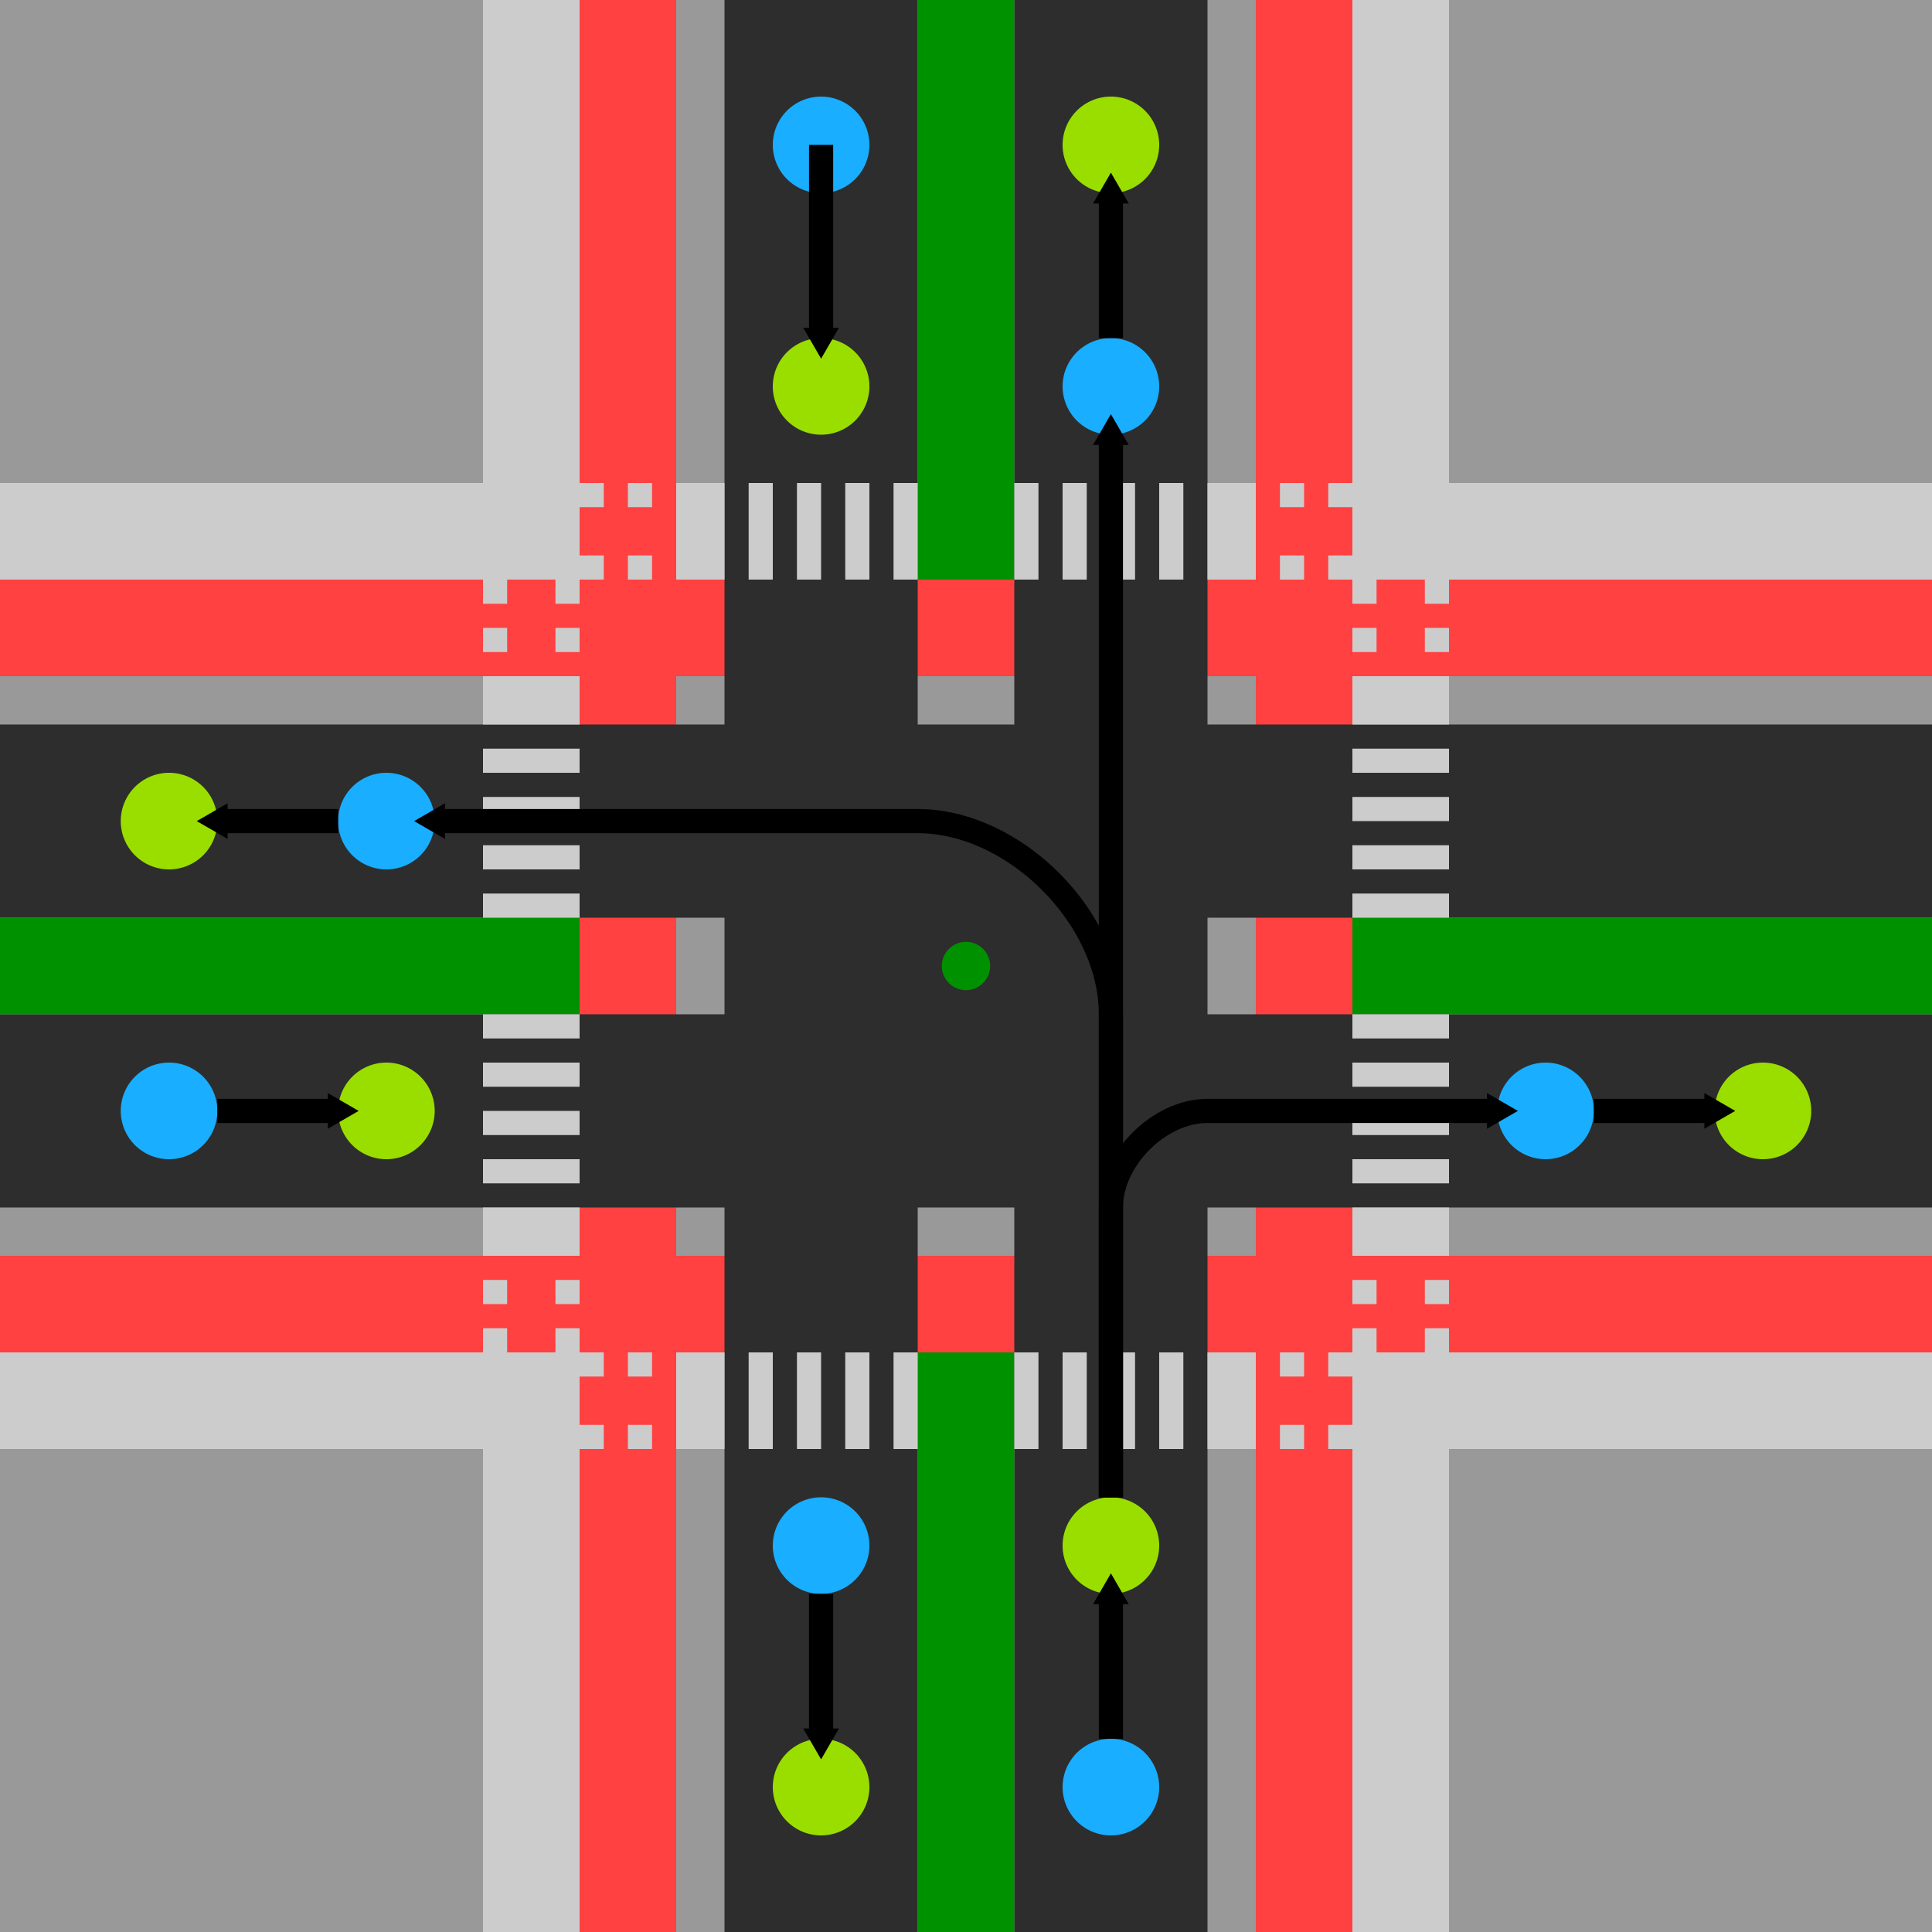 <?xml version="1.0" encoding="UTF-8" standalone="no"?>
<!-- Created with Inkscape (http://www.inkscape.org/) -->

<svg
   xmlns:dc="http://purl.org/dc/elements/1.1/"
   xmlns:cc="http://creativecommons.org/ns#"
   xmlns:rdf="http://www.w3.org/1999/02/22-rdf-syntax-ns#"
   xmlns:svg="http://www.w3.org/2000/svg"
   xmlns="http://www.w3.org/2000/svg"
   xmlns:sodipodi="http://sodipodi.sourceforge.net/DTD/sodipodi-0.dtd"
   xmlns:inkscape="http://www.inkscape.org/namespaces/inkscape"
   width="400"
   height="400"
   id="svg2"
   version="1.1"
   inkscape:version="0.48.5 r10040"
   sodipodi:docname="4-point-intersection.svg">
  <defs
     id="defs4">
    <marker
       inkscape:stockid="TriangleOutM"
       orient="auto"
       refY="0.0"
       refX="0.0"
       id="TriangleOutM"
       style="overflow:visible">
      <path
         id="path4098"
         d="M 5.77,0.0 L -2.88,5.0 L -2.88,-5.0 L 5.77,0.0 z "
         style="fill-rule:evenodd;stroke:#000000;stroke-width:1.0pt"
         transform="scale(0.4)" />
    </marker>
    <marker
       inkscape:stockid="Arrow1Mend"
       orient="auto"
       refY="0"
       refX="0"
       id="Arrow1Mend"
       style="overflow:visible">
      <path
         id="path3962"
         d="M 0,0 5,-5 -12.5,0 5,5 0,0 z"
         style="fill-rule:evenodd;stroke:#000000;stroke-width:1pt"
         transform="matrix(-0.4,0,0,-0.4,-4,0)"
         inkscape:connector-curvature="0" />
    </marker>
    <marker
       inkscape:stockid="Arrow2Mend"
       orient="auto"
       refY="0"
       refX="0"
       id="Arrow2Mend"
       style="overflow:visible">
      <path
         id="path3980"
         style="fill-rule:evenodd;stroke-width:0.625;stroke-linejoin:round"
         d="M 8.719,4.034 -2.207,0.016 8.719,-4.002 c -1.745,2.372 -1.735,5.617 -6e-7,8.035 z"
         transform="scale(-0.6,-0.6)"
         inkscape:connector-curvature="0" />
    </marker>
    <marker
       inkscape:stockid="TriangleOutL"
       orient="auto"
       refY="0"
       refX="0"
       id="TriangleOutL"
       style="overflow:visible">
      <path
         id="path4095"
         d="m 5.77,0 -8.65,5 0,-10 8.65,5 z"
         style="fill-rule:evenodd;stroke:#000000;stroke-width:1pt"
         transform="scale(0.8,0.8)"
         inkscape:connector-curvature="0" />
    </marker>
    <marker
       inkscape:stockid="Arrow2Lend"
       orient="auto"
       refY="0"
       refX="0"
       id="Arrow2Lend"
       style="overflow:visible">
      <path
         id="path3974"
         style="fill-rule:evenodd;stroke-width:0.625;stroke-linejoin:round"
         d="M 8.719,4.034 -2.207,0.016 8.719,-4.002 c -1.745,2.372 -1.735,5.617 -6e-7,8.035 z"
         transform="matrix(-1.1,0,0,-1.1,-1.1,0)"
         inkscape:connector-curvature="0" />
    </marker>
    <marker
       inkscape:stockid="Arrow1Lend"
       orient="auto"
       refY="0"
       refX="0"
       id="Arrow1Lend"
       style="overflow:visible">
      <path
         id="path3956"
         d="M 0,0 5,-5 -12.5,0 5,5 0,0 z"
         style="fill-rule:evenodd;stroke:#000000;stroke-width:1pt"
         transform="matrix(-0.8,0,0,-0.8,-10,0)"
         inkscape:connector-curvature="0" />
    </marker>
  </defs>
  <sodipodi:namedview
     id="base"
     pagecolor="#ffffff"
     bordercolor="#666666"
     borderopacity="1.0"
     inkscape:pageopacity="0.0"
     inkscape:pageshadow="2"
     inkscape:zoom="2"
     inkscape:cx="169.95098"
     inkscape:cy="234.02642"
     inkscape:document-units="px"
     inkscape:current-layer="layer4"
     showgrid="true"
     fit-margin-top="0"
     fit-margin-left="0"
     fit-margin-right="0"
     fit-margin-bottom="0"
     inkscape:window-width="1151"
     inkscape:window-height="701"
     inkscape:window-x="0"
     inkscape:window-y="0"
     inkscape:window-maximized="0"
     inkscape:connector-spacing="10">
    <inkscape:grid
       type="xygrid"
       id="grid2985"
       empspacing="5"
       visible="true"
       enabled="true"
       snapvisiblegridlinesonly="true"
       originx="0px"
       originy="-10px" />
  </sodipodi:namedview>
  <g
     inkscape:groupmode="layer"
     id="layer6"
     inkscape:label="ground"
     transform="translate(0,10)"
     sodipodi:insensitive="true">
    <rect
       style="fill:#999999;fill-opacity:1;fill-rule:nonzero;stroke:none"
       id="rect6848"
       width="400"
       height="400"
       x="0"
       y="-10" />
  </g>
  <g
     inkscape:groupmode="layer"
     id="layer3"
     inkscape:label="biketrack"
     style="display:inline"
     transform="translate(0,10)"
     sodipodi:insensitive="true">
    <g
       id="g11262"
       style="fill:#ff4141">
      <rect
         y="-10"
         x="120"
         height="400"
         width="20"
         id="rect6695"
         style="fill:#ff4141;fill-opacity:1;fill-rule:nonzero;stroke:none;display:inline" />
      <rect
         y="-10"
         x="260"
         height="400"
         width="20"
         id="rect6697"
         style="fill:#ff4141;fill-opacity:1;fill-rule:nonzero;stroke:none;display:inline" />
      <rect
         y="110"
         x="0"
         height="20"
         width="400"
         id="rect6699"
         style="fill:#ff4141;fill-opacity:1;fill-rule:nonzero;stroke:none;display:inline" />
      <rect
         y="902.362"
         x="0"
         height="20"
         width="400"
         id="rect6701"
         style="fill:#ff4141;fill-opacity:1;fill-rule:nonzero;stroke:none;display:inline"
         transform="translate(0,-652.362)" />
    </g>
  </g>
  <g
     inkscape:groupmode="layer"
     id="layer2"
     inkscape:label="street"
     style="display:inline"
     transform="translate(0,10)"
     sodipodi:insensitive="true">
    <path
       style="fill:#2d2d2d;fill-opacity:1;fill-rule:nonzero;stroke:none"
       d="m 150,-10 0,150 -150,0 0,40 150,0 0,20 -150,0 0,40 150,0 0,150 40,0 0,-150 20,0 0,150 40,0 0,-150 150,0 0,-40 -150,0 0,-20 150,0 0,-40 -150,0 0,-150 -40,0 0,150 -20,0 0,-150 -40,0 z"
       id="rect6671"
       inkscape:connector-curvature="0" />
  </g>
  <g
     inkscape:label="green"
     inkscape:groupmode="layer"
     id="layer1"
     transform="translate(0,-642.362)"
     style="display:inline"
     sodipodi:insensitive="true">
    <rect
       style="fill:#009100;fill-opacity:1;fill-rule:nonzero;stroke:none"
       id="rect6687"
       width="120"
       height="20"
       x="0"
       y="180"
       transform="translate(0,652.362)" />
    <rect
       style="fill:#009100;fill-opacity:1;fill-rule:nonzero;stroke:none"
       id="rect6689"
       width="120"
       height="20"
       x="280"
       y="180"
       transform="translate(0,652.362)" />
    <rect
       style="fill:#009100;fill-opacity:1;fill-rule:nonzero;stroke:none"
       id="rect6691"
       width="20"
       height="120"
       x="190"
       y="-10"
       transform="translate(0,652.362)" />
    <rect
       style="fill:#009100;fill-opacity:1;fill-rule:nonzero;stroke:none"
       id="rect6693"
       width="20"
       height="120"
       x="190"
       y="270"
       transform="translate(0,652.362)" />
    <path
       sodipodi:type="arc"
       style="fill:#009100;fill-opacity:1;fill-rule:nonzero;stroke:none"
       id="path6850"
       sodipodi:cx="200"
       sodipodi:cy="200"
       sodipodi:rx="5"
       sodipodi:ry="5"
       d="m 205,200 a 5,5 0 1 1 -10,0 5,5 0 1 1 10,0 z"
       transform="translate(0,642.362)" />
  </g>
  <g
     inkscape:groupmode="layer"
     id="layer5"
     inkscape:label="walkway"
     transform="translate(0,10)"
     sodipodi:insensitive="true">
    <g
       id="g11208"
       style="fill:#cccccc">
      <rect
         y="-10"
         x="100"
         height="120"
         width="20"
         id="rect6731"
         style="fill:#cccccc;fill-opacity:1;fill-rule:nonzero;stroke:none" />
      <rect
         y="-10"
         x="280"
         height="120"
         width="20"
         id="rect6733"
         style="fill:#cccccc;fill-opacity:1;fill-rule:nonzero;stroke:none" />
      <rect
         inkscape:connector-avoid="true"
         y="270"
         x="280"
         height="120"
         width="20"
         id="rect6735"
         style="fill:#cccccc;fill-opacity:1;fill-rule:nonzero;stroke:none" />
      <rect
         y="270"
         x="100"
         height="120"
         width="20"
         id="rect6737"
         style="fill:#cccccc;fill-opacity:1;fill-rule:nonzero;stroke:none" />
      <rect
         inkscape:connector-avoid="true"
         y="270"
         x="280"
         height="20"
         width="120"
         id="rect6739"
         style="fill:#cccccc;fill-opacity:1;fill-rule:nonzero;stroke:none" />
      <rect
         y="90"
         x="280"
         height="20"
         width="120"
         id="rect6741"
         style="fill:#cccccc;fill-opacity:1;fill-rule:nonzero;stroke:none" />
      <rect
         y="90"
         x="0"
         height="20"
         width="120"
         id="rect6743"
         style="fill:#cccccc;fill-opacity:1;fill-rule:nonzero;stroke:none" />
      <rect
         y="270"
         x="0"
         height="20"
         width="120"
         id="rect6745"
         style="fill:#cccccc;fill-opacity:1;fill-rule:nonzero;stroke:none" />
      <rect
         y="270"
         x="140"
         height="20"
         width="10"
         id="rect6747"
         style="fill:#cccccc;fill-opacity:1;fill-rule:nonzero;stroke:none" />
      <rect
         y="240"
         x="100"
         height="10"
         width="20"
         id="rect6749"
         style="fill:#cccccc;fill-opacity:1;fill-rule:nonzero;stroke:none" />
      <rect
         y="130"
         x="100"
         height="10"
         width="20"
         id="rect6751"
         style="fill:#cccccc;fill-opacity:1;fill-rule:nonzero;stroke:none" />
      <rect
         y="90"
         x="140"
         height="20"
         width="10"
         id="rect6753"
         style="fill:#cccccc;fill-opacity:1;fill-rule:nonzero;stroke:none" />
      <rect
         y="90"
         x="250"
         height="20"
         width="10"
         id="rect6755"
         style="fill:#cccccc;fill-opacity:1;fill-rule:nonzero;stroke:none" />
      <rect
         y="130"
         x="280"
         height="10"
         width="20"
         id="rect6757"
         style="fill:#cccccc;fill-opacity:1;fill-rule:nonzero;stroke:none" />
      <rect
         y="240"
         x="280"
         height="10"
         width="20"
         id="rect6759"
         style="fill:#cccccc;fill-opacity:1;fill-rule:nonzero;stroke:none" />
      <rect
         y="270"
         x="250"
         height="20"
         width="10"
         id="rect6761"
         style="fill:#cccccc;fill-opacity:1;fill-rule:nonzero;stroke:none" />
      <g
         id="g6781"
         style="fill:#cccccc">
        <rect
           style="fill:#cccccc;fill-opacity:1;fill-rule:nonzero;stroke:none"
           id="rect6763"
           width="5"
           height="20"
           x="155"
           y="90" />
        <rect
           style="fill:#cccccc;fill-opacity:1;fill-rule:nonzero;stroke:none"
           id="rect6765"
           width="5"
           height="20"
           x="165"
           y="90" />
        <rect
           style="fill:#cccccc;fill-opacity:1;fill-rule:nonzero;stroke:none"
           id="rect6767"
           width="5"
           height="20"
           x="175"
           y="90" />
        <rect
           style="fill:#cccccc;fill-opacity:1;fill-rule:nonzero;stroke:none"
           id="rect6769"
           width="5"
           height="20"
           x="185"
           y="90" />
        <rect
           style="fill:#cccccc;fill-opacity:1;fill-rule:nonzero;stroke:none"
           id="rect6771"
           width="5"
           height="20"
           x="210"
           y="90" />
        <rect
           style="fill:#cccccc;fill-opacity:1;fill-rule:nonzero;stroke:none"
           id="rect6773"
           width="5"
           height="20"
           x="220"
           y="90" />
        <rect
           style="fill:#cccccc;fill-opacity:1;fill-rule:nonzero;stroke:none"
           id="rect6775"
           width="5"
           height="20"
           x="230"
           y="90" />
        <rect
           style="fill:#cccccc;fill-opacity:1;fill-rule:nonzero;stroke:none"
           id="rect6777"
           width="5"
           height="20"
           x="240"
           y="90" />
      </g>
      <g
         transform="translate(0,180)"
         id="g6791"
         style="fill:#cccccc">
        <rect
           y="90"
           x="155"
           height="20"
           width="5"
           id="rect6793"
           style="fill:#cccccc;fill-opacity:1;fill-rule:nonzero;stroke:none" />
        <rect
           y="90"
           x="165"
           height="20"
           width="5"
           id="rect6795"
           style="fill:#cccccc;fill-opacity:1;fill-rule:nonzero;stroke:none" />
        <rect
           y="90"
           x="175"
           height="20"
           width="5"
           id="rect6797"
           style="fill:#cccccc;fill-opacity:1;fill-rule:nonzero;stroke:none" />
        <rect
           y="90"
           x="185"
           height="20"
           width="5"
           id="rect6799"
           style="fill:#cccccc;fill-opacity:1;fill-rule:nonzero;stroke:none" />
        <rect
           y="90"
           x="210"
           height="20"
           width="5"
           id="rect6801"
           style="fill:#cccccc;fill-opacity:1;fill-rule:nonzero;stroke:none" />
        <rect
           y="90"
           x="220"
           height="20"
           width="5"
           id="rect6803"
           style="fill:#cccccc;fill-opacity:1;fill-rule:nonzero;stroke:none" />
        <rect
           y="90"
           x="230"
           height="20"
           width="5"
           id="rect6805"
           style="fill:#cccccc;fill-opacity:1;fill-rule:nonzero;stroke:none" />
        <rect
           y="90"
           x="240"
           height="20"
           width="5"
           id="rect6807"
           style="fill:#cccccc;fill-opacity:1;fill-rule:nonzero;stroke:none" />
      </g>
      <g
         id="g6809"
         transform="matrix(0,-1,1,0,10,390)"
         style="fill:#cccccc">
        <rect
           style="fill:#cccccc;fill-opacity:1;fill-rule:nonzero;stroke:none"
           id="rect6811"
           width="5"
           height="20"
           x="155"
           y="90" />
        <rect
           style="fill:#cccccc;fill-opacity:1;fill-rule:nonzero;stroke:none"
           id="rect6813"
           width="5"
           height="20"
           x="165"
           y="90" />
        <rect
           style="fill:#cccccc;fill-opacity:1;fill-rule:nonzero;stroke:none"
           id="rect6815"
           width="5"
           height="20"
           x="175"
           y="90" />
        <rect
           style="fill:#cccccc;fill-opacity:1;fill-rule:nonzero;stroke:none"
           id="rect6817"
           width="5"
           height="20"
           x="185"
           y="90" />
        <rect
           style="fill:#cccccc;fill-opacity:1;fill-rule:nonzero;stroke:none"
           id="rect6819"
           width="5"
           height="20"
           x="210"
           y="90" />
        <rect
           style="fill:#cccccc;fill-opacity:1;fill-rule:nonzero;stroke:none"
           id="rect6821"
           width="5"
           height="20"
           x="220"
           y="90" />
        <rect
           style="fill:#cccccc;fill-opacity:1;fill-rule:nonzero;stroke:none"
           id="rect6823"
           width="5"
           height="20"
           x="230"
           y="90" />
        <rect
           style="fill:#cccccc;fill-opacity:1;fill-rule:nonzero;stroke:none"
           id="rect6825"
           width="5"
           height="20"
           x="240"
           y="90" />
      </g>
      <g
         transform="matrix(0,-1,1,0,190,390)"
         id="g6827"
         style="fill:#cccccc">
        <rect
           y="90"
           x="155"
           height="20"
           width="5"
           id="rect6829"
           style="fill:#cccccc;fill-opacity:1;fill-rule:nonzero;stroke:none" />
        <rect
           y="90"
           x="165"
           height="20"
           width="5"
           id="rect6831"
           style="fill:#cccccc;fill-opacity:1;fill-rule:nonzero;stroke:none" />
        <rect
           y="90"
           x="175"
           height="20"
           width="5"
           id="rect6833"
           style="fill:#cccccc;fill-opacity:1;fill-rule:nonzero;stroke:none" />
        <rect
           y="90"
           x="185"
           height="20"
           width="5"
           id="rect6835"
           style="fill:#cccccc;fill-opacity:1;fill-rule:nonzero;stroke:none" />
        <rect
           y="90"
           x="210"
           height="20"
           width="5"
           id="rect6837"
           style="fill:#cccccc;fill-opacity:1;fill-rule:nonzero;stroke:none" />
        <rect
           y="90"
           x="220"
           height="20"
           width="5"
           id="rect6839"
           style="fill:#cccccc;fill-opacity:1;fill-rule:nonzero;stroke:none" />
        <rect
           y="90"
           x="230"
           height="20"
           width="5"
           id="rect6841"
           style="fill:#cccccc;fill-opacity:1;fill-rule:nonzero;stroke:none" />
        <rect
           y="90"
           x="240"
           height="20"
           width="5"
           id="rect6843"
           style="fill:#cccccc;fill-opacity:1;fill-rule:nonzero;stroke:none" />
      </g>
      <rect
         style="fill:#cccccc;fill-opacity:1;fill-rule:nonzero;stroke:none"
         id="rect11270"
         width="5"
         height="5"
         x="280"
         y="265"
         inkscape:connector-avoid="true" />
      <rect
         inkscape:connector-avoid="true"
         y="255"
         x="280"
         height="5"
         width="5"
         id="rect11272"
         style="fill:#cccccc;fill-opacity:1;fill-rule:nonzero;stroke:none" />
      <rect
         style="fill:#cccccc;fill-opacity:1;fill-rule:nonzero;stroke:none"
         id="rect11274"
         width="5"
         height="5"
         x="295"
         y="255"
         inkscape:connector-avoid="true" />
      <rect
         inkscape:connector-avoid="true"
         y="265"
         x="295"
         height="5"
         width="5"
         id="rect11276"
         style="fill:#cccccc;fill-opacity:1;fill-rule:nonzero;stroke:none" />
      <rect
         inkscape:connector-avoid="true"
         y="120"
         x="280"
         height="5"
         width="5"
         id="rect11278"
         style="fill:#cccccc;fill-opacity:1;fill-rule:nonzero;stroke:none" />
      <rect
         style="fill:#cccccc;fill-opacity:1;fill-rule:nonzero;stroke:none"
         id="rect11280"
         width="5"
         height="5"
         x="280"
         y="110"
         inkscape:connector-avoid="true" />
      <rect
         inkscape:connector-avoid="true"
         y="110"
         x="295"
         height="5"
         width="5"
         id="rect11282"
         style="fill:#cccccc;fill-opacity:1;fill-rule:nonzero;stroke:none" />
      <rect
         style="fill:#cccccc;fill-opacity:1;fill-rule:nonzero;stroke:none"
         id="rect11284"
         width="5"
         height="5"
         x="295"
         y="120"
         inkscape:connector-avoid="true" />
      <rect
         style="fill:#cccccc;fill-opacity:1;fill-rule:nonzero;stroke:none"
         id="rect11286"
         width="5"
         height="5"
         x="100"
         y="120"
         inkscape:connector-avoid="true" />
      <rect
         inkscape:connector-avoid="true"
         y="110"
         x="100"
         height="5"
         width="5"
         id="rect11288"
         style="fill:#cccccc;fill-opacity:1;fill-rule:nonzero;stroke:none" />
      <rect
         style="fill:#cccccc;fill-opacity:1;fill-rule:nonzero;stroke:none"
         id="rect11290"
         width="5"
         height="5"
         x="115"
         y="110"
         inkscape:connector-avoid="true" />
      <rect
         inkscape:connector-avoid="true"
         y="120"
         x="115"
         height="5"
         width="5"
         id="rect11292"
         style="fill:#cccccc;fill-opacity:1;fill-rule:nonzero;stroke:none" />
      <rect
         inkscape:connector-avoid="true"
         y="265"
         x="100"
         height="5"
         width="5"
         id="rect11294"
         style="fill:#cccccc;fill-opacity:1;fill-rule:nonzero;stroke:none" />
      <rect
         style="fill:#cccccc;fill-opacity:1;fill-rule:nonzero;stroke:none"
         id="rect11296"
         width="5"
         height="5"
         x="100"
         y="255"
         inkscape:connector-avoid="true" />
      <rect
         inkscape:connector-avoid="true"
         y="255"
         x="115"
         height="5"
         width="5"
         id="rect11298"
         style="fill:#cccccc;fill-opacity:1;fill-rule:nonzero;stroke:none" />
      <rect
         style="fill:#cccccc;fill-opacity:1;fill-rule:nonzero;stroke:none"
         id="rect11300"
         width="5"
         height="5"
         x="115"
         y="265"
         inkscape:connector-avoid="true" />
      <rect
         style="fill:#cccccc;fill-opacity:1;fill-rule:nonzero;stroke:none"
         id="rect11302"
         width="5"
         height="5"
         x="275"
         y="270"
         inkscape:connector-avoid="true" />
      <rect
         inkscape:connector-avoid="true"
         y="285"
         x="275"
         height="5"
         width="5"
         id="rect11304"
         style="fill:#cccccc;fill-opacity:1;fill-rule:nonzero;stroke:none" />
      <rect
         inkscape:connector-avoid="true"
         y="270"
         x="265"
         height="5"
         width="5"
         id="rect11306"
         style="fill:#cccccc;fill-opacity:1;fill-rule:nonzero;stroke:none" />
      <rect
         style="fill:#cccccc;fill-opacity:1;fill-rule:nonzero;stroke:none"
         id="rect11308"
         width="5"
         height="5"
         x="265"
         y="285"
         inkscape:connector-avoid="true" />
      <rect
         inkscape:connector-avoid="true"
         y="270"
         x="130"
         height="5"
         width="5"
         id="rect11310"
         style="fill:#cccccc;fill-opacity:1;fill-rule:nonzero;stroke:none" />
      <rect
         style="fill:#cccccc;fill-opacity:1;fill-rule:nonzero;stroke:none"
         id="rect11312"
         width="5"
         height="5"
         x="130"
         y="285"
         inkscape:connector-avoid="true" />
      <rect
         style="fill:#cccccc;fill-opacity:1;fill-rule:nonzero;stroke:none"
         id="rect11314"
         width="5"
         height="5"
         x="120"
         y="270"
         inkscape:connector-avoid="true" />
      <rect
         inkscape:connector-avoid="true"
         y="285"
         x="120"
         height="5"
         width="5"
         id="rect11316"
         style="fill:#cccccc;fill-opacity:1;fill-rule:nonzero;stroke:none" />
      <rect
         style="fill:#cccccc;fill-opacity:1;fill-rule:nonzero;stroke:none"
         id="rect11318"
         width="5"
         height="5"
         x="130"
         y="90"
         inkscape:connector-avoid="true" />
      <rect
         inkscape:connector-avoid="true"
         y="105"
         x="130"
         height="5"
         width="5"
         id="rect11320"
         style="fill:#cccccc;fill-opacity:1;fill-rule:nonzero;stroke:none" />
      <rect
         inkscape:connector-avoid="true"
         y="90"
         x="120"
         height="5"
         width="5"
         id="rect11322"
         style="fill:#cccccc;fill-opacity:1;fill-rule:nonzero;stroke:none" />
      <rect
         style="fill:#cccccc;fill-opacity:1;fill-rule:nonzero;stroke:none"
         id="rect11324"
         width="5"
         height="5"
         x="120"
         y="105"
         inkscape:connector-avoid="true" />
      <rect
         inkscape:connector-avoid="true"
         y="90"
         x="275"
         height="5"
         width="5"
         id="rect11326"
         style="fill:#cccccc;fill-opacity:1;fill-rule:nonzero;stroke:none" />
      <rect
         style="fill:#cccccc;fill-opacity:1;fill-rule:nonzero;stroke:none"
         id="rect11328"
         width="5"
         height="5"
         x="275"
         y="105"
         inkscape:connector-avoid="true" />
      <rect
         style="fill:#cccccc;fill-opacity:1;fill-rule:nonzero;stroke:none"
         id="rect11330"
         width="5"
         height="5"
         x="265"
         y="90"
         inkscape:connector-avoid="true" />
      <rect
         inkscape:connector-avoid="true"
         y="105"
         x="265"
         height="5"
         width="5"
         id="rect11332"
         style="fill:#cccccc;fill-opacity:1;fill-rule:nonzero;stroke:none" />
    </g>
  </g>
  <g
     inkscape:groupmode="layer"
     id="layer4"
     inkscape:label="graph"
     transform="translate(0,10)"
     sodipodi:insensitive="true">
    <path
       sodipodi:type="arc"
       style="fill:#9ade00;fill-opacity:1;fill-rule:nonzero;stroke:none;display:inline"
       id="path2989"
       sodipodi:cx="230"
       sodipodi:cy="320"
       sodipodi:rx="10"
       sodipodi:ry="10"
       d="m 240,320 a 10,10 0 1 1 -20,0 10,10 0 1 1 20,0 z"
       transform="translate(-60,40)" />
    <path
       sodipodi:type="arc"
       style="fill:#9ade00;fill-opacity:1;fill-rule:nonzero;stroke:none;display:inline"
       id="path2991"
       sodipodi:cx="190"
       sodipodi:cy="320"
       sodipodi:rx="10"
       sodipodi:ry="10"
       d="m 200,320 a 10,10 0 1 1 -20,0 10,10 0 1 1 20,0 z"
       transform="translate(40,-10)" />
    <path
       sodipodi:type="arc"
       style="fill:#19aeff;fill-opacity:1;fill-rule:nonzero;stroke:none;display:inline"
       id="path2993"
       sodipodi:cx="230"
       sodipodi:cy="220"
       sodipodi:rx="10"
       sodipodi:ry="10"
       d="m 240,220 a 10,10 0 1 1 -20,0 10,10 0 1 1 20,0 z"
       transform="translate(-60,90)" />
    <path
       transform="translate(40,40)"
       d="m 200,320 a 10,10 0 1 1 -20,0 10,10 0 1 1 20,0 z"
       sodipodi:ry="10"
       sodipodi:rx="10"
       sodipodi:cy="320"
       sodipodi:cx="190"
       id="path2995"
       style="fill:#19aeff;fill-opacity:1;fill-rule:nonzero;stroke:none;display:inline"
       sodipodi:type="arc" />
    <path
       style="fill:none;stroke:#000000;stroke-width:5;stroke-linecap:butt;stroke-linejoin:miter;stroke-miterlimit:4;stroke-opacity:1;stroke-dasharray:none;marker-mid:none;marker-end:url(#TriangleOutM);display:inline"
       d="m 230,350 0,-30"
       id="path2999"
       inkscape:connector-type="polyline"
       inkscape:connector-curvature="0"
       inkscape:connection-end-point="d4"
       inkscape:connection-end="#path2991"
       inkscape:connection-start-point="d4"
       inkscape:connection-start="#path2995" />
    <path
       style="fill:none;stroke:#000000;stroke-width:5;stroke-linecap:butt;stroke-linejoin:miter;stroke-miterlimit:4;stroke-opacity:1;stroke-dasharray:none;marker-end:url(#TriangleOutM);display:inline"
       d="m 170,320 0,30"
       id="path6477"
       inkscape:connector-type="polyline"
       inkscape:connector-curvature="0"
       inkscape:connection-start="#path2993"
       inkscape:connection-start-point="d4"
       inkscape:connection-end="#path2989"
       inkscape:connection-end-point="d4" />
    <path
       transform="translate(40,-300)"
       d="m 200,320 a 10,10 0 1 1 -20,0 10,10 0 1 1 20,0 z"
       sodipodi:ry="10"
       sodipodi:rx="10"
       sodipodi:cy="320"
       sodipodi:cx="190"
       id="path6871"
       style="fill:#9ade00;fill-opacity:1;fill-rule:nonzero;stroke:none;display:inline"
       sodipodi:type="arc" />
    <path
       sodipodi:type="arc"
       style="fill:#19aeff;fill-opacity:1;fill-rule:nonzero;stroke:none;display:inline"
       id="path6873"
       sodipodi:cx="190"
       sodipodi:cy="320"
       sodipodi:rx="10"
       sodipodi:ry="10"
       d="m 200,320 a 10,10 0 1 1 -20,0 10,10 0 1 1 20,0 z"
       transform="translate(40,-250)" />
    <path
       transform="translate(-60,-250)"
       d="m 240,320 a 10,10 0 1 1 -20,0 10,10 0 1 1 20,0 z"
       sodipodi:ry="10"
       sodipodi:rx="10"
       sodipodi:cy="320"
       sodipodi:cx="230"
       id="path6877"
       style="fill:#9ade00;fill-opacity:1;fill-rule:nonzero;stroke:none;display:inline"
       sodipodi:type="arc" />
    <path
       transform="translate(-60,-200)"
       d="m 240,220 a 10,10 0 1 1 -20,0 10,10 0 1 1 20,0 z"
       sodipodi:ry="10"
       sodipodi:rx="10"
       sodipodi:cy="220"
       sodipodi:cx="230"
       id="path6879"
       style="fill:#19aeff;fill-opacity:1;fill-rule:nonzero;stroke:none;display:inline"
       sodipodi:type="arc" />
    <path
       sodipodi:type="arc"
       style="fill:#9ade00;fill-opacity:1;fill-rule:nonzero;stroke:none;display:inline"
       id="path6913"
       sodipodi:cx="230"
       sodipodi:cy="320"
       sodipodi:rx="10"
       sodipodi:ry="10"
       d="m 240,320 a 10,10 0 1 1 -20,0 10,10 0 1 1 20,0 z"
       transform="translate(-195,-160)" />
    <path
       sodipodi:type="arc"
       style="fill:#19aeff;fill-opacity:1;fill-rule:nonzero;stroke:none;display:inline"
       id="path6915"
       sodipodi:cx="230"
       sodipodi:cy="220"
       sodipodi:rx="10"
       sodipodi:ry="10"
       d="m 240,220 a 10,10 0 1 1 -20,0 10,10 0 1 1 20,0 z"
       transform="translate(-150,-60)" />
    <path
       style="fill:none;stroke:#000000;stroke-width:5;stroke-linecap:butt;stroke-linejoin:miter;stroke-miterlimit:4;stroke-opacity:1;stroke-dasharray:none;marker-end:url(#TriangleOutM)"
       d="m 70,170 -25,0"
       id="path6919"
       inkscape:connector-type="polyline"
       inkscape:connector-curvature="0"
       inkscape:connection-start="#path6915"
       inkscape:connection-start-point="d4"
       inkscape:connection-end="#path6913"
       inkscape:connection-end-point="d4"
       transform="translate(0,-10)" />
    <path
       style="fill:none;stroke:#000000;stroke-width:5;stroke-linecap:butt;stroke-linejoin:miter;stroke-miterlimit:4;stroke-opacity:1;stroke-dasharray:none;marker-end:url(#TriangleOutM)"
       d="m 170,30 0,40"
       id="path7111"
       inkscape:connector-type="polyline"
       inkscape:connector-curvature="0"
       inkscape:connection-end="#path6877"
       inkscape:connection-end-point="d4"
       transform="translate(0,-10)" />
    <path
       style="fill:none;stroke:#000000;stroke-width:5;stroke-linecap:butt;stroke-linejoin:miter;stroke-miterlimit:4;stroke-opacity:1;stroke-dasharray:none;marker-end:url(#TriangleOutM)"
       d="m 230,70 0,-30"
       id="path7303"
       inkscape:connector-type="polyline"
       inkscape:connector-curvature="0"
       inkscape:connection-start="#path6873"
       inkscape:connection-start-point="d4"
       inkscape:connection-end="#path6871"
       inkscape:connection-end-point="d4"
       transform="translate(0,-10)" />
    <path
       transform="matrix(-1,0,0,1,310,-100)"
       d="m 240,320 a 10,10 0 1 1 -20,0 10,10 0 1 1 20,0 z"
       sodipodi:ry="10"
       sodipodi:rx="10"
       sodipodi:cy="320"
       sodipodi:cx="230"
       id="path7495"
       style="fill:#9ade00;fill-opacity:1;fill-rule:nonzero;stroke:none;display:inline"
       sodipodi:type="arc" />
    <path
       transform="matrix(-1,0,0,1,265,0)"
       d="m 240,220 a 10,10 0 1 1 -20,0 10,10 0 1 1 20,0 z"
       sodipodi:ry="10"
       sodipodi:rx="10"
       sodipodi:cy="220"
       sodipodi:cx="230"
       id="path7497"
       style="fill:#19aeff;fill-opacity:1;fill-rule:nonzero;stroke:none;display:inline"
       sodipodi:type="arc" />
    <path
       style="fill:none;stroke:#000000;stroke-width:5;stroke-linecap:butt;stroke-linejoin:miter;stroke-miterlimit:4;stroke-opacity:1;stroke-dasharray:none;marker-end:url(#TriangleOutM)"
       d="m 45,230 25,0"
       id="path7499"
       inkscape:connector-type="polyline"
       inkscape:connector-curvature="0"
       inkscape:connection-start="#path7497"
       inkscape:connection-start-point="d4"
       inkscape:connection-end="#path7495"
       inkscape:connection-end-point="d4"
       transform="translate(0,-10)" />
    <path
       style="fill:none;stroke:#000000;stroke-width:5;stroke-linecap:butt;stroke-linejoin:miter;stroke-miterlimit:4;stroke-opacity:1;stroke-dasharray:none;marker-end:url(#TriangleOutM)"
       d="M 230,310 230,90"
       id="path8485"
       inkscape:connector-type="polyline"
       inkscape:connector-curvature="0"
       inkscape:connection-start="#path2991"
       inkscape:connection-start-point="d4"
       inkscape:connection-end="#path6873"
       inkscape:connection-end-point="d4"
       transform="translate(0,-10)" />
    <path
       style="fill:none;stroke:#000000;stroke-width:5;stroke-linecap:butt;stroke-linejoin:miter;stroke-miterlimit:4;stroke-opacity:1;stroke-dasharray:none;marker-end:url(#TriangleOutM)"
       d="m 230,310 0,-100 c 0,-20 -20,-40 -40,-40 l -100,0"
       id="path8679"
       inkscape:connector-type="orthogonal"
       inkscape:connector-curvature="40"
       inkscape:connection-start="#path2991"
       inkscape:connection-start-point="d4"
       inkscape:connection-end="#path6915"
       inkscape:connection-end-point="d4"
       transform="translate(0,-10)" />
    <path
       sodipodi:type="arc"
       style="fill:#9ade00;fill-opacity:1;fill-rule:nonzero;stroke:none;display:inline"
       id="path8681"
       sodipodi:cx="230"
       sodipodi:cy="320"
       sodipodi:rx="10"
       sodipodi:ry="10"
       d="m 240,320 a 10,10 0 1 1 -20,0 10,10 0 1 1 20,0 z"
       transform="matrix(-1,0,0,1,595,-100)" />
    <path
       sodipodi:type="arc"
       style="fill:#19aeff;fill-opacity:1;fill-rule:nonzero;stroke:none;display:inline"
       id="path8683"
       sodipodi:cx="230"
       sodipodi:cy="220"
       sodipodi:rx="10"
       sodipodi:ry="10"
       d="m 240,220 a 10,10 0 1 1 -20,0 10,10 0 1 1 20,0 z"
       transform="matrix(-1,0,0,1,550,0)" />
    <path
       style="fill:none;stroke:#000000;stroke-width:5;stroke-linecap:butt;stroke-linejoin:miter;stroke-miterlimit:4;stroke-opacity:1;stroke-dasharray:none;marker-end:url(#TriangleOutM)"
       d="m 230,310 0,-60 c 0,-10 10,-20 20,-20 l 60,0"
       id="path9071"
       inkscape:connector-type="orthogonal"
       inkscape:connector-curvature="20"
       inkscape:connection-start="#path2991"
       inkscape:connection-start-point="d4"
       inkscape:connection-end="#path8683"
       inkscape:connection-end-point="d4"
       transform="translate(0,-10)" />
    <path
       style="fill:none;stroke:#000000;stroke-width:5;stroke-linecap:butt;stroke-linejoin:miter;stroke-miterlimit:4;stroke-opacity:1;stroke-dasharray:none;marker-end:url(#TriangleOutM)"
       d="m 330,230 25,0"
       id="path11014"
       inkscape:connector-type="polyline"
       inkscape:connector-curvature="0"
       inkscape:connection-start="#path8683"
       inkscape:connection-start-point="d4"
       inkscape:connection-end="#path8681"
       inkscape:connection-end-point="d4"
       transform="translate(0,-10)" />
  </g>
</svg>
